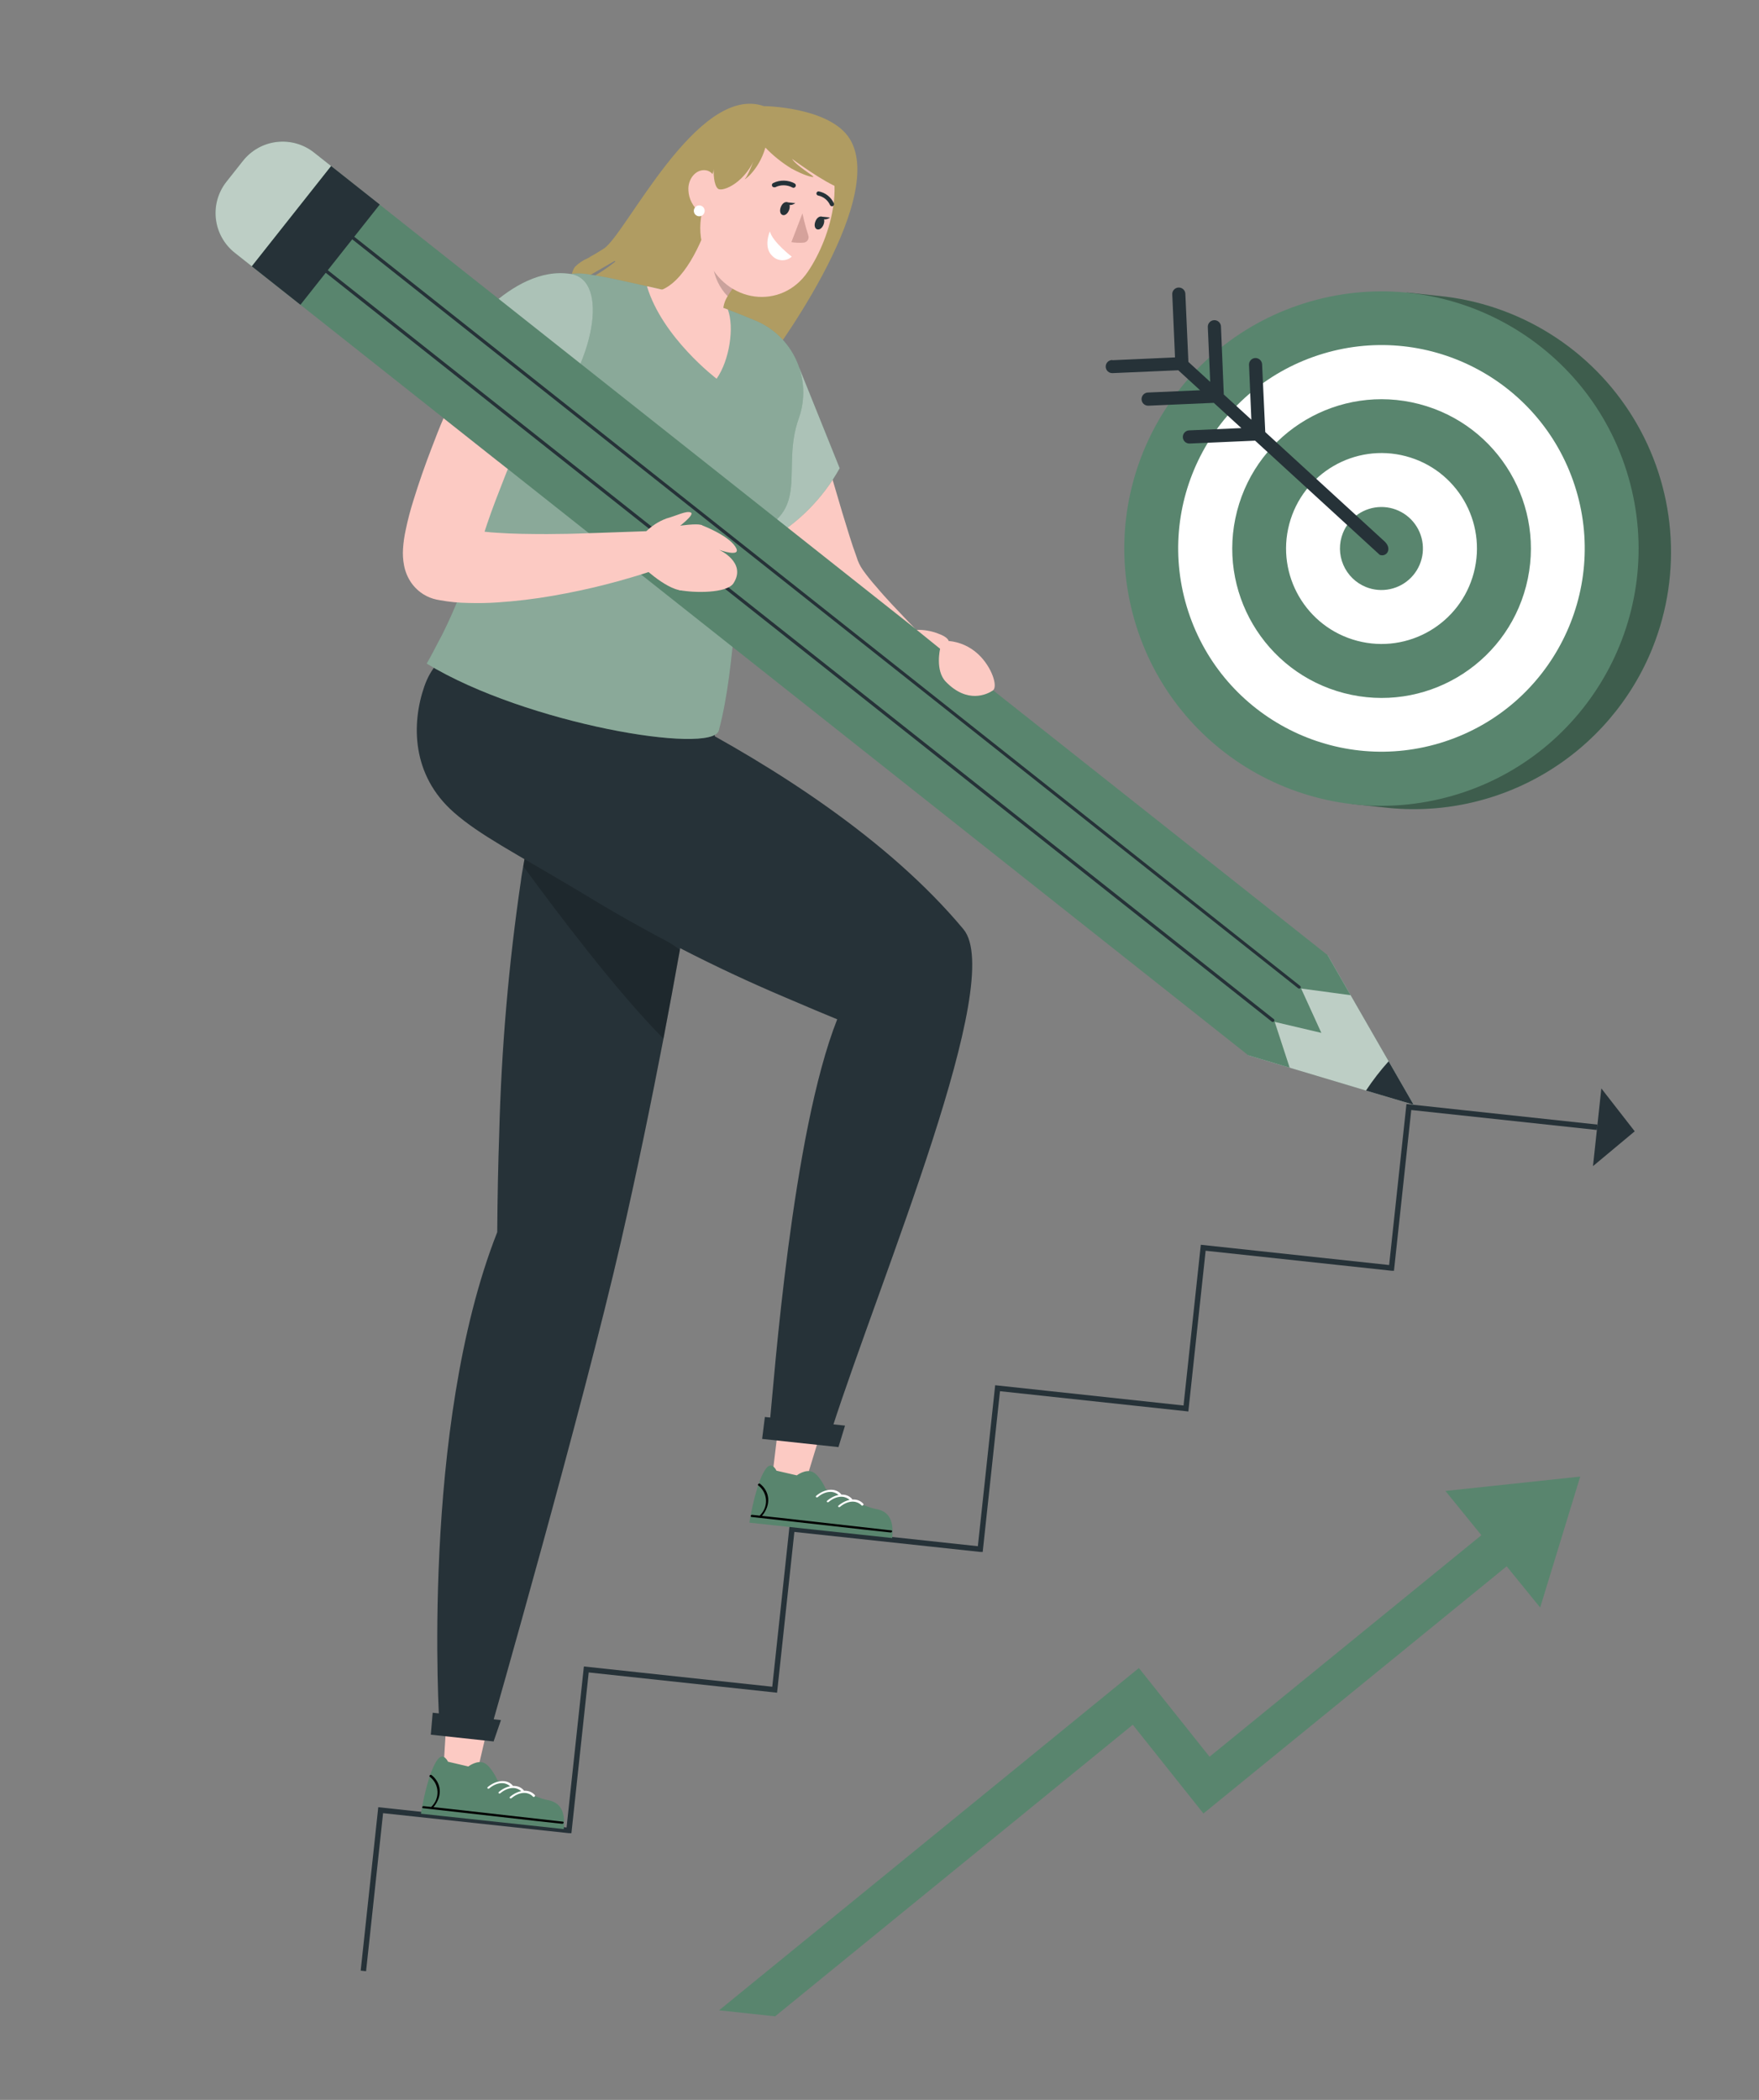 <svg width="155" height="185" viewBox="0 0 155 185" fill="none" xmlns="http://www.w3.org/2000/svg">
<rect x="0" y="0" width="155" height="185" fill="#808080" stroke="none"/>
<path d="M127.368 131.351L130.154 134.781L130.536 135.25L106.583 154.767L100.356 146.952L63.363 177.106L68.301 177.637L99.818 151.948L106.045 159.767L132.765 137.99L132.931 138.196L135.717 141.621L139.246 130.086L127.368 131.351Z" fill="#59856E"/>
<path d="M145.633 57.043C143.779 61.673 140.45 65.562 136.162 68.109C131.874 70.655 126.866 71.716 121.913 71.128L119.128 70.828L119.15 70.624C118.139 70.374 117.147 70.053 116.181 69.665C111.344 67.729 107.322 64.185 104.792 59.63C102.263 55.075 101.38 49.788 102.292 44.659C103.205 39.529 105.857 34.871 109.803 31.468C113.748 28.066 118.745 26.126 123.953 25.977L123.976 25.768L126.761 26.067C130.263 26.407 133.638 27.557 136.619 29.426C139.6 31.295 142.105 33.833 143.936 36.837C145.767 39.842 146.873 43.231 147.168 46.738C147.463 50.244 146.937 53.77 145.633 57.038L145.633 57.043Z" fill="#59856E"/>
<path opacity="0.3" d="M145.633 57.043C143.779 61.673 140.45 65.562 136.162 68.109C131.874 70.655 126.866 71.716 121.913 71.128L119.128 70.828L119.15 70.624C118.139 70.374 117.147 70.053 116.181 69.665C111.344 67.729 107.322 64.185 104.792 59.63C102.263 55.075 101.38 49.788 102.292 44.659C103.205 39.529 105.857 34.871 109.803 31.468C113.748 28.066 118.745 26.126 123.953 25.977L123.976 25.768L126.761 26.067C130.263 26.407 133.638 27.557 136.619 29.426C139.6 31.295 142.105 33.833 143.936 36.837C145.767 39.842 146.873 43.231 147.168 46.738C147.463 50.244 146.937 53.77 145.633 57.038L145.633 57.043Z" fill="black"/>
<path d="M128.006 70.1C140.029 66.635 146.966 54.079 143.5 42.056C140.035 30.034 127.479 23.097 115.456 26.562C103.433 30.028 96.496 42.584 99.962 54.606C103.428 66.629 115.983 73.566 128.006 70.1Z" fill="#59856E"/>
<path d="M127.289 65.336C136.692 62.267 141.825 52.156 138.756 42.754C135.687 33.352 125.576 28.218 116.174 31.288C106.772 34.357 101.638 44.467 104.708 53.87C107.777 63.272 117.887 68.405 127.289 65.336Z" fill="white"/>
<path d="M134.478 51.63C136.301 44.596 132.077 37.417 125.043 35.594C118.01 33.771 110.83 37.995 109.007 45.028C107.184 52.062 111.408 59.242 118.442 61.065C125.475 62.888 132.655 58.664 134.478 51.63Z" fill="#59856E"/>
<path d="M129.868 50.464C131.051 45.973 128.368 41.373 123.877 40.191C119.386 39.009 114.787 41.691 113.604 46.182C112.422 50.673 115.104 55.273 119.595 56.455C124.086 57.638 128.686 54.955 129.868 50.464Z" fill="white"/>
<path d="M120.371 51.719C121.042 51.988 121.778 52.051 122.486 51.901C123.193 51.752 123.841 51.396 124.346 50.878C124.851 50.361 125.191 49.705 125.324 48.994C125.456 48.284 125.375 47.549 125.091 46.885C124.806 46.22 124.331 45.654 123.725 45.26C123.119 44.865 122.41 44.658 121.687 44.667C120.964 44.675 120.26 44.897 119.663 45.306C119.066 45.714 118.604 46.29 118.335 46.961C117.976 47.863 117.988 48.869 118.37 49.761C118.752 50.653 119.471 51.357 120.371 51.719Z" fill="#59856E"/>
<path d="M98.013 31.735L103.541 31.488L103.299 25.962C103.291 25.884 103.3 25.805 103.324 25.73C103.348 25.656 103.387 25.587 103.439 25.528C103.49 25.469 103.553 25.421 103.624 25.387C103.695 25.353 103.772 25.334 103.85 25.331C103.928 25.327 104.007 25.34 104.08 25.368C104.153 25.395 104.22 25.438 104.276 25.492C104.333 25.547 104.378 25.612 104.408 25.684C104.438 25.757 104.454 25.834 104.453 25.913L104.719 31.885L106.641 33.644L106.43 28.813C106.423 28.66 106.477 28.509 106.581 28.396C106.684 28.282 106.829 28.214 106.983 28.207C107.137 28.2 107.287 28.254 107.401 28.358C107.514 28.462 107.582 28.607 107.589 28.76L107.839 34.754L110.268 36.977L110.062 32.147C110.058 32.071 110.068 31.995 110.094 31.924C110.119 31.853 110.158 31.787 110.209 31.731C110.26 31.674 110.321 31.629 110.389 31.596C110.458 31.564 110.532 31.546 110.608 31.542C110.76 31.536 110.908 31.59 111.021 31.692C111.134 31.794 111.203 31.936 111.213 32.088L111.493 38.066L122.045 47.736C122.699 48.407 122.147 49.107 121.576 48.878L110.599 38.821L104.835 39.076C104.681 39.083 104.531 39.028 104.417 38.925C104.304 38.821 104.236 38.676 104.229 38.522C104.222 38.369 104.276 38.218 104.38 38.105C104.484 37.991 104.628 37.923 104.782 37.916L109.386 37.714L106.957 35.491L101.198 35.742C101.044 35.749 100.894 35.694 100.78 35.591C100.667 35.487 100.599 35.342 100.592 35.188C100.585 35.035 100.639 34.885 100.743 34.771C100.847 34.657 100.991 34.589 101.145 34.582L105.749 34.38L103.828 32.62L98.064 32.871C97.986 32.878 97.908 32.869 97.833 32.845C97.758 32.821 97.689 32.782 97.63 32.73C97.571 32.679 97.523 32.616 97.49 32.545C97.456 32.474 97.436 32.398 97.433 32.319C97.43 32.241 97.442 32.163 97.47 32.089C97.498 32.016 97.54 31.949 97.595 31.893C97.649 31.836 97.715 31.792 97.787 31.761C97.859 31.731 97.937 31.716 98.016 31.716L98.013 31.735Z" fill="#263238"/>
<path d="M67.545 28.94C67.018 30.015 66.493 31.094 65.91 32.146C65.554 32.786 65.149 33.391 64.727 33.991C64.305 34.078 63.871 34.12 63.433 34.117C63.529 33.96 63.66 33.803 63.758 33.668C64.258 32.952 64.711 32.212 65.114 31.45C65.13 31.423 65.08 31.407 65.068 31.427C64.6 32.192 64.061 32.926 63.518 33.642C63.416 33.808 63.276 33.948 63.145 34.105C62.732 34.091 62.32 34.05 61.911 33.985C62.048 33.818 62.179 33.644 62.31 33.479C62.617 33.085 62.917 32.684 63.198 32.274C63.752 31.465 64.249 30.627 64.687 29.764C64.707 29.731 64.641 29.708 64.625 29.734C64.104 30.587 63.55 31.428 62.962 32.249C62.682 32.634 62.395 33.021 62.099 33.398C61.954 33.578 61.802 33.754 61.653 33.932C60.909 33.795 60.176 33.608 59.461 33.372C57.402 32.702 55.557 31.459 53.98 30.116C52.598 28.966 51.526 27.569 50.847 26.033C51.744 25.693 52.571 25.235 53.299 24.676C53.313 24.653 53.294 24.627 53.27 24.641C52.72 24.94 52.159 25.219 51.586 25.479C51.313 25.597 51.035 25.709 50.758 25.817L50.732 25.745C50.67 25.592 50.61 25.428 50.535 25.248C51.088 25.007 51.622 24.738 52.135 24.441C52.872 24.04 53.561 23.578 54.194 23.064C54.199 23.061 54.203 23.057 54.205 23.053C54.208 23.048 54.21 23.043 54.21 23.038C54.211 23.033 54.21 23.028 54.209 23.023C54.207 23.018 54.204 23.014 54.2 23.01C54.196 23.006 54.192 23.002 54.187 23C54.181 22.997 54.175 22.995 54.17 22.995C54.164 22.994 54.158 22.994 54.152 22.996C54.147 22.997 54.141 22.999 54.137 23.002C53.425 23.404 52.731 23.827 52.018 24.224C51.511 24.504 50.979 24.751 50.466 25.016C50.376 24.765 50.345 24.503 50.378 24.245C50.41 23.988 50.504 23.741 50.654 23.521C50.979 23.189 51.381 22.919 51.836 22.728C52.307 22.473 52.746 22.181 53.2 21.905C55.098 20.75 61.454 7.299 67.32 9.353C67.332 9.334 73.181 9.434 74.894 12.259C78.249 17.798 67.676 31.904 67.027 32.662C66.55 33.221 65.884 33.637 65.115 33.856C65.464 33.351 65.783 32.83 66.07 32.294C66.649 31.198 67.157 30.074 67.594 28.926C67.589 28.924 67.584 28.922 67.579 28.922C67.574 28.921 67.57 28.922 67.565 28.923C67.56 28.925 67.556 28.927 67.552 28.93C67.549 28.933 67.546 28.936 67.545 28.94Z" fill="#B09C62"/>
<path d="M65.865 9.803C65.007 9.953 64.202 10.262 63.503 10.709C62.8 11.144 62.156 11.646 61.582 12.205C60.425 13.319 59.389 14.524 58.485 15.806C57.572 17.088 56.731 18.417 55.768 19.696C55.28 20.333 54.723 20.927 54.104 21.47C53.485 22.017 52.72 22.423 51.873 22.654C52.672 22.355 53.38 21.905 53.949 21.336C54.526 20.778 55.039 20.172 55.482 19.526C56.405 18.253 57.208 16.901 58.144 15.613C59.056 14.309 60.125 13.095 61.333 11.99C61.946 11.44 62.631 10.954 63.374 10.54C64.123 10.129 64.975 9.877 65.865 9.803Z" fill="#B09C62"/>
<path d="M32.258 173.661L31.783 173.61L33.332 159.213L49.925 160.998L51.451 146.814L68.05 148.6L69.573 134.435L86.167 136.22L87.693 122.037L104.291 123.823L105.814 109.663L122.408 111.448L123.934 97.264L140.765 99.075L140.714 99.55L124.358 97.791L122.834 111.955L122.594 111.949L106.239 110.189L104.715 124.349L88.117 122.563L86.593 136.728L86.353 136.721L69.998 134.962L68.474 149.126L51.876 147.341L50.352 161.501L50.112 161.499L33.756 159.739L32.258 173.661Z" fill="#263238"/>
<path d="M144.048 99.668L140.371 102.735L141.108 95.89L144.048 99.668Z" fill="#263238"/>
<path d="M70.535 32.888C71.398 35.596 72.202 38.356 73.019 41.084L74.221 45.161C74.635 46.494 75.034 47.873 75.472 49.041C75.594 49.468 75.788 49.87 76.045 50.233C76.411 50.743 76.805 51.233 77.224 51.701C78.076 52.725 79.067 53.741 80.039 54.768L86.004 60.906L83.941 63.502C81.445 61.944 79.038 60.31 76.698 58.515C75.52 57.619 74.371 56.683 73.216 55.664C72.606 55.124 72.025 54.551 71.477 53.948C71.132 53.572 70.817 53.17 70.534 52.746L70.31 52.366L70.139 52.04C70.023 51.821 69.945 51.649 69.847 51.446C69.495 50.696 69.204 50.001 68.919 49.302C68.633 48.603 68.361 47.915 68.108 47.225C67.598 45.843 67.102 44.467 66.63 43.084C65.702 40.321 64.849 37.565 64.1 34.744L70.535 32.888Z" fill="#FCCAC3"/>
<path d="M70.452 32.456L73.992 41.251C72.51 43.902 70.331 46.099 67.692 47.603L64.921 43.602L70.452 32.456Z" fill="#59856E"/>
<g opacity="0.5">
<path d="M70.452 32.456L73.992 41.251C72.51 43.902 70.331 46.099 67.692 47.603L64.921 43.602L70.452 32.456Z" fill="white"/>
</g>
<path d="M70.361 22.445C70.278 22.678 70.128 22.881 69.93 23.028C69.732 23.176 69.494 23.262 69.248 23.274C69.001 23.286 68.756 23.225 68.544 23.098C68.332 22.971 68.162 22.784 68.057 22.561C67.951 22.338 67.914 22.088 67.951 21.844C67.987 21.599 68.095 21.371 68.261 21.188C68.428 21.006 68.644 20.876 68.884 20.817C69.124 20.757 69.376 20.77 69.609 20.854C69.919 20.966 70.172 21.196 70.313 21.494C70.454 21.793 70.471 22.134 70.361 22.445Z" fill="white"/>
<path d="M39.398 150.605L39.061 156.103L41.985 156.417L43.239 151.018L39.398 150.605Z" fill="#FCCAC3"/>
<path d="M49.675 161.139C49.867 159.357 49.201 158.747 48.229 158.579C47.256 158.412 43.83 156.827 43.83 156.827C43.83 156.827 43.301 155.626 42.679 155.323C42.058 155.021 41.267 155.624 41.267 155.624L39.475 155.205C39.475 155.205 39.087 154.341 38.569 155.006C37.756 156.039 37.199 159.071 37.093 159.786L49.675 161.139Z" fill="#59856E"/>
<path d="M49.533 160.672L47.251 160.426L37.275 159.3C37.147 159.286 37.21 159.101 37.338 159.12L38.013 159.192C38.013 159.192 38.013 159.192 38.016 159.164C38.198 158.991 38.34 158.78 38.433 158.546C38.526 158.313 38.566 158.062 38.552 157.811C38.538 157.56 38.469 157.315 38.351 157.093C38.232 156.872 38.067 156.678 37.867 156.527C37.773 156.459 37.933 156.308 38.022 156.38C38.865 157.038 39.049 158.188 38.199 159.207L39.624 159.361L49.601 160.487C49.724 160.505 49.656 160.69 49.533 160.672Z" fill="black"/>
<path d="M43.118 157.549C43.758 157.012 44.551 156.924 45.011 157.43C45.083 157.515 45.239 157.364 45.166 157.284C44.637 156.703 43.71 156.829 42.981 157.438C42.875 157.528 43.012 157.638 43.118 157.549Z" fill="white"/>
<path d="M44.096 157.976C44.736 157.439 45.529 157.351 45.988 157.862C46.062 157.942 46.217 157.791 46.144 157.711C45.615 157.13 44.688 157.256 43.964 157.866C43.858 157.955 43.99 158.066 44.096 157.976Z" fill="white"/>
<path d="M45.083 158.409C45.723 157.868 46.516 157.785 46.976 158.291C47.049 158.371 47.205 158.219 47.127 158.139C46.603 157.558 45.676 157.685 44.947 158.294C44.841 158.383 44.978 158.494 45.083 158.409Z" fill="white"/>
<path d="M63.427 61.689C63.427 61.689 62.196 70.856 59.913 83.674C59.468 86.155 58.983 88.781 58.464 91.505C57.375 97.157 56.126 103.226 54.72 109.373C51.324 124.178 43.262 152.323 43.262 152.323L38.721 151.936C38.721 151.936 37.019 125.788 43.816 108.551C43.838 105.447 43.896 102.54 43.992 99.809C44.181 92.381 44.818 84.97 45.899 77.618C45.947 77.171 46.037 76.738 46.107 76.313C46.226 75.605 46.352 74.921 46.476 74.266C46.673 73.196 46.886 72.199 47.091 71.274C49.053 62.643 51.154 60.321 51.154 60.321L63.427 61.689Z" fill="#263238"/>
<g opacity="0.2">
<path d="M59.913 83.674C59.468 86.155 58.983 88.781 58.464 91.505C54.294 87.32 48.827 80.034 46.107 76.313C46.226 75.605 46.352 74.921 46.476 74.266L59.913 83.674Z" fill="black"/>
</g>
<path d="M67.816 125.524L73.289 125.954C77.712 112.236 88.668 86.383 84.894 81.861C71.658 65.988 44.463 56.24 44.463 56.24C41.021 56.547 38.475 57.331 37.385 60.489C36.262 63.733 36.248 68.285 39.996 71.573C42.284 73.584 45.259 75.073 51.169 78.598C56.931 82.132 62.95 85.228 69.174 87.863C71.625 88.91 72.444 89.253 73.774 89.8C69.8 99.835 68.215 121.499 67.816 125.524Z" fill="#263238"/>
<path d="M68.632 125.261L68.008 130.44L70.926 130.754L72.478 125.675L68.632 125.261Z" fill="#FCCAC3"/>
<path d="M73.884 127.489L74.463 125.595L67.399 124.835L67.158 126.766L73.884 127.489Z" fill="#263238"/>
<path d="M78.619 135.5C78.811 133.713 78.141 133.102 77.173 132.94C76.204 132.778 72.77 131.183 72.77 131.183C72.77 131.183 72.245 129.982 71.618 129.684C70.992 129.385 70.212 129.979 70.212 129.979L68.419 129.565C68.419 129.565 68.032 128.697 67.513 129.362C66.7 130.395 66.143 133.432 66.037 134.146L78.619 135.5Z" fill="#59856E"/>
<path d="M78.479 135.009L76.198 134.763L66.221 133.642C66.093 133.628 66.156 133.438 66.284 133.456L66.959 133.529C66.957 133.519 66.958 133.509 66.962 133.5C67.144 133.327 67.287 133.117 67.379 132.883C67.472 132.65 67.513 132.399 67.499 132.148C67.484 131.897 67.416 131.652 67.297 131.43C67.179 131.209 67.014 131.015 66.813 130.864C66.719 130.796 66.88 130.645 66.968 130.717C67.806 131.375 67.995 132.525 67.144 133.549L68.57 133.702L78.547 134.828C78.67 134.842 78.602 135.027 78.479 135.009Z" fill="black"/>
<path d="M72.064 131.89C72.704 131.349 73.497 131.261 73.957 131.772C74.03 131.852 74.186 131.7 74.108 131.62C73.584 131.039 72.656 131.166 71.927 131.775C71.821 131.864 71.959 131.975 72.064 131.89Z" fill="white"/>
<path d="M73.028 132.316C73.668 131.774 74.461 131.691 74.921 132.198C74.994 132.278 75.149 132.131 75.076 132.046C74.547 131.465 73.62 131.596 72.895 132.206C72.785 132.295 72.922 132.401 73.028 132.316Z" fill="white"/>
<path d="M74.025 132.746C74.669 132.209 75.462 132.121 75.922 132.628C75.996 132.708 76.146 132.56 76.073 132.48C75.549 131.895 74.622 132.026 73.893 132.635C73.787 132.725 73.919 132.835 74.025 132.746Z" fill="white"/>
<path d="M43.495 153.421L44.144 151.538L38.127 150.891L37.962 152.825L43.495 153.421Z" fill="#263238"/>
<path d="M37.598 58.463C46.37 63.806 62.773 66.518 63.342 64.358C64.957 58.281 64.57 50.926 66.204 47.097C71.566 45.029 68.77 41.386 70.388 36.853C70.978 35.191 70.903 33.366 70.181 31.757C69.458 30.149 68.143 28.881 66.508 28.219C65.726 27.894 64.91 27.566 64.107 27.258L63.616 27.08C61.449 26.313 59.233 25.689 56.984 25.213C56.168 25.024 55.313 24.841 54.425 24.644C53.538 24.448 52.66 24.291 51.828 24.163C51.093 24.043 50.341 24.075 49.619 24.258C48.897 24.44 48.221 24.768 47.631 25.223C47.041 25.677 46.551 26.248 46.191 26.9C45.83 27.551 45.608 28.27 45.536 29.011C45.201 33.249 44.587 37.46 43.699 41.617C43.515 42.478 43.325 43.303 43.123 44.109C42.433 46.954 41.556 49.751 40.496 52.481C40.48 52.533 40.46 52.584 40.437 52.633C40 53.715 39.56 54.704 39.117 55.602C38.981 55.886 38.842 56.154 38.698 56.413C38.415 56.95 37.909 57.939 37.598 58.463Z" fill="#59856E"/>
<g opacity="0.3">
<path d="M37.598 58.463C46.37 63.806 62.773 66.518 63.342 64.358C64.957 58.281 64.57 50.926 66.204 47.097C71.566 45.029 68.77 41.386 70.388 36.853C70.978 35.191 70.903 33.366 70.181 31.757C69.458 30.149 68.143 28.881 66.508 28.219C65.726 27.894 64.91 27.566 64.107 27.258L63.616 27.08C61.449 26.313 59.233 25.689 56.984 25.213C56.168 25.024 55.313 24.841 54.425 24.644C53.538 24.448 52.66 24.291 51.828 24.163C51.093 24.043 50.341 24.075 49.619 24.258C48.897 24.44 48.221 24.768 47.631 25.223C47.041 25.677 46.551 26.248 46.191 26.9C45.83 27.551 45.608 28.27 45.536 29.011C45.201 33.249 44.587 37.46 43.699 41.617C43.515 42.478 43.325 43.303 43.123 44.109C42.433 46.954 41.556 49.751 40.496 52.481C40.48 52.533 40.46 52.584 40.437 52.633C40 53.715 39.56 54.704 39.117 55.602C38.981 55.886 38.842 56.154 38.698 56.413C38.415 56.95 37.909 57.939 37.598 58.463Z" fill="white"/>
</g>
<path d="M40.193 30.321C40.193 30.321 44.975 23.277 50.301 24.138C53.704 24.687 52.439 31.975 48.039 37.079C44.645 35.281 42.181 33.295 40.193 30.321Z" fill="#59856E"/>
<g opacity="0.5">
<path d="M40.193 30.321C40.193 30.321 44.975 23.277 50.301 24.138C53.704 24.687 52.439 31.975 48.039 37.079C44.645 35.281 42.181 33.295 40.193 30.321Z" fill="white"/>
</g>
<path d="M57.008 25.216C58.354 29.736 63.146 33.367 63.146 33.367C64.283 31.744 64.722 28.82 64.135 27.266L63.644 27.088C61.476 26.318 59.259 25.693 57.008 25.216Z" fill="#FCCAC3"/>
<path d="M63.923 28.469C63.926 28.538 63.94 28.606 63.964 28.671C64.453 30.07 63.352 31.009 62.047 30.585C61.92 30.547 61.797 30.5 61.677 30.444C61.22 30.236 60.839 29.891 60.586 29.457C59.817 28.122 58.946 26.848 57.981 25.647C60.23 25.038 61.842 21.403 62.579 19.069L64.764 23.737L65.137 24.739C64.741 25.153 64.396 25.613 64.11 26.109C63.888 26.458 63.755 26.855 63.723 27.266C63.69 27.678 63.759 28.091 63.923 28.469Z" fill="#FCCAC3"/>
<g opacity="0.2">
<path d="M64.12 26.101C64.406 25.605 64.751 25.144 65.148 24.731L64.775 23.729L62.814 23.321C62.928 24.367 63.388 25.346 64.12 26.101Z" fill="black"/>
</g>
<path d="M62.992 14.694C61.776 18.531 61.181 20.125 62.296 22.765C63.975 26.734 68.862 27.347 71.18 23.947C73.265 20.882 74.903 15.125 71.88 12.251C68.857 9.378 64.207 10.858 62.992 14.694Z" fill="#FCCAC3"/>
<path d="M68.156 16.476C68.18 16.491 68.207 16.5 68.235 16.503C68.263 16.506 68.291 16.503 68.318 16.494C68.55 16.379 68.805 16.321 69.064 16.324C69.323 16.327 69.577 16.39 69.807 16.51C69.83 16.525 69.856 16.535 69.883 16.541C69.911 16.546 69.939 16.545 69.966 16.539C69.993 16.533 70.019 16.521 70.041 16.505C70.064 16.488 70.082 16.468 70.097 16.444C70.111 16.42 70.12 16.394 70.124 16.366C70.128 16.338 70.126 16.311 70.119 16.284C70.111 16.257 70.098 16.232 70.081 16.21C70.064 16.188 70.042 16.17 70.018 16.157C69.729 16.003 69.408 15.919 69.081 15.913C68.754 15.907 68.43 15.979 68.136 16.123C68.111 16.134 68.089 16.149 68.07 16.169C68.051 16.189 68.037 16.213 68.028 16.238C68.019 16.264 68.015 16.291 68.017 16.319C68.019 16.346 68.027 16.372 68.04 16.396C68.065 16.443 68.105 16.479 68.154 16.5" fill="#263238"/>
<path d="M73.254 18.164C73.276 18.172 73.3 18.176 73.323 18.174C73.346 18.172 73.369 18.166 73.39 18.155C73.412 18.145 73.432 18.131 73.448 18.113C73.465 18.095 73.478 18.074 73.486 18.051C73.494 18.028 73.498 18.004 73.497 17.98C73.496 17.955 73.489 17.931 73.479 17.91C73.357 17.641 73.173 17.406 72.942 17.224C72.71 17.041 72.438 16.918 72.149 16.863C72.125 16.859 72.1 16.861 72.077 16.867C72.053 16.874 72.032 16.885 72.013 16.9C71.993 16.915 71.978 16.933 71.966 16.954C71.954 16.976 71.947 16.999 71.944 17.023C71.941 17.047 71.942 17.072 71.949 17.095C71.955 17.119 71.966 17.14 71.981 17.16C71.996 17.179 72.015 17.195 72.036 17.206C72.057 17.218 72.081 17.225 72.105 17.228C72.332 17.277 72.545 17.378 72.725 17.525C72.906 17.671 73.049 17.858 73.144 18.071C73.155 18.093 73.171 18.113 73.19 18.129C73.209 18.145 73.23 18.157 73.254 18.164Z" fill="#263238"/>
<path d="M69.77 22.612C69.77 22.612 68.069 21.309 67.841 20.385C67.841 20.385 67.209 21.798 68.086 22.58C68.311 22.798 68.609 22.922 68.922 22.928C69.235 22.934 69.538 22.821 69.77 22.612Z" fill="white"/>
<path d="M68.803 18.243C68.683 18.548 68.737 18.856 68.949 18.937C69.162 19.017 69.408 18.828 69.528 18.518C69.648 18.209 69.594 17.905 69.377 17.824C69.159 17.743 68.923 17.934 68.803 18.243Z" fill="#263238"/>
<path d="M71.849 19.513C71.73 19.818 71.783 20.127 71.996 20.202C72.209 20.278 72.45 20.093 72.57 19.783C72.69 19.474 72.636 19.17 72.423 19.094C72.21 19.018 71.964 19.204 71.849 19.513Z" fill="#263238"/>
<path d="M72.329 19.079L73.141 19.167C73.141 19.167 72.544 19.583 72.329 19.079Z" fill="#263238"/>
<path d="M70.71 18.799C70.71 18.799 70.923 19.813 71.223 20.735C71.248 20.804 71.258 20.879 71.249 20.953C71.241 21.026 71.216 21.098 71.176 21.16C71.135 21.222 71.081 21.274 71.017 21.312C70.953 21.35 70.881 21.372 70.807 21.377C70.449 21.403 70.09 21.389 69.735 21.334L70.71 18.799Z" fill="#D5A29B"/>
<path d="M60.662 16.776C60.679 17.142 60.774 17.5 60.941 17.826C61.107 18.152 61.341 18.439 61.626 18.668C62.369 19.229 63.134 18.465 63.258 17.45C63.356 16.532 63.116 15.146 62.213 15.005C61.31 14.865 60.594 15.793 60.663 16.762" fill="#FCCAC3"/>
<path d="M62.092 18.627C62.082 18.722 62.044 18.812 61.982 18.885C61.92 18.957 61.838 19.01 61.746 19.036C61.654 19.062 61.556 19.059 61.465 19.029C61.375 18.998 61.295 18.942 61.237 18.866C61.179 18.79 61.145 18.698 61.14 18.603C61.134 18.508 61.158 18.413 61.207 18.331C61.255 18.248 61.328 18.183 61.414 18.142C61.501 18.102 61.598 18.088 61.692 18.103C61.813 18.122 61.922 18.188 61.997 18.285C62.072 18.383 62.106 18.505 62.092 18.627Z" fill="white"/>
<path d="M69.272 17.813L70.085 17.9C70.085 17.9 69.492 18.317 69.272 17.813Z" fill="#263238"/>
<path d="M110 92.972L124.562 97.322L116.984 84.145L110 92.972Z" fill="#59856E"/>
<g opacity="0.6">
<path d="M116.984 84.145L122.363 93.499L124.562 97.322L120.383 96.079L109.995 92.971L116.984 84.145Z" fill="white"/>
</g>
<path d="M122.363 93.499L124.562 97.322L120.369 96.078C120.968 95.169 121.635 94.307 122.363 93.499Z" fill="#263238"/>
<path d="M29.159 14.627L116.984 84.145L119.013 87.676L114.653 87.087L116.434 90.995L112.326 90.029L113.643 94.061L109.995 92.971L22.175 23.449L29.159 14.627Z" fill="#59856E"/>
<path d="M29.161 14.618L22.174 23.446L26.474 26.849L33.461 18.021L29.161 14.618Z" fill="#263238"/>
<path d="M19.956 16.009L21.413 14.168C22.146 13.242 23.218 12.644 24.391 12.508C25.565 12.371 26.745 12.706 27.672 13.44L29.171 14.626L22.184 23.454L20.684 22.267C19.758 21.534 19.161 20.463 19.024 19.289C18.887 18.115 19.223 16.935 19.956 16.009Z" fill="#59856E"/>
<g opacity="0.6">
<path d="M19.956 16.009L21.413 14.168C22.146 13.242 23.218 12.644 24.391 12.508C25.565 12.371 26.745 12.706 27.672 13.44L29.171 14.626L22.184 23.454L20.684 22.268C19.758 21.534 19.161 20.463 19.024 19.289C18.887 18.115 19.223 16.935 19.956 16.009Z" fill="white"/>
</g>
<path d="M112.269 89.98C112.245 90.008 112.211 90.027 112.174 90.032C112.137 90.037 112.1 90.028 112.069 90.006L28.695 24.026C28.666 24.001 28.647 23.966 28.643 23.928C28.639 23.89 28.65 23.851 28.674 23.821C28.698 23.791 28.734 23.773 28.772 23.768C28.81 23.765 28.849 23.776 28.878 23.8L112.247 89.785C112.275 89.808 112.294 89.841 112.298 89.878C112.302 89.914 112.292 89.951 112.269 89.98Z" fill="#263238"/>
<path d="M114.6 87.043C114.575 87.072 114.54 87.091 114.502 87.095C114.464 87.1 114.426 87.091 114.395 87.069L31.041 21.085C31.012 21.061 30.993 21.026 30.989 20.988C30.985 20.949 30.996 20.911 31.02 20.881C31.031 20.866 31.045 20.854 31.062 20.845C31.078 20.835 31.096 20.829 31.115 20.828C31.133 20.825 31.152 20.827 31.17 20.833C31.188 20.838 31.205 20.847 31.219 20.859L114.571 86.862C114.597 86.883 114.614 86.913 114.619 86.947C114.625 86.98 114.618 87.014 114.6 87.043Z" fill="#263238"/>
<path d="M57.938 50.136C57.439 50.308 56.965 50.464 56.488 50.61C56.209 50.7 55.936 50.781 55.658 50.862C54.898 51.088 54.134 51.304 53.364 51.495C51.831 51.888 50.276 52.216 48.693 52.492C47.081 52.772 45.455 52.966 43.822 53.074C42.984 53.133 42.137 53.143 41.25 53.12C40.412 53.108 39.576 53.026 38.752 52.875L38.446 52.818C38.056 52.733 37.684 52.584 37.344 52.377C36.911 52.112 36.536 51.761 36.243 51.345C35.923 50.881 35.705 50.355 35.602 49.8C35.51 49.322 35.48 48.834 35.513 48.348C35.55 47.791 35.629 47.237 35.749 46.691C35.928 45.822 36.152 44.964 36.42 44.118C36.916 42.503 37.455 40.975 38.029 39.483C38.37 38.597 38.7 37.719 39.082 36.846L44.749 41.331C44.653 41.552 44.565 41.792 44.48 42C43.924 43.416 43.368 44.828 42.907 46.206C42.836 46.419 42.765 46.633 42.699 46.842C43.061 46.881 43.431 46.921 43.805 46.937C45.236 47.038 46.678 47.049 48.187 47.053C49.413 47.05 50.652 47.025 51.898 46.971L52.704 46.947L57.26 46.788L57.938 50.136Z" fill="#FCCAC3"/>
<path d="M56.896 46.816C56.896 46.816 60.931 46.005 61.766 46.239C62.676 46.501 61.88 51.353 60.63 51.935C59.379 52.517 56.79 50.08 56.79 50.08L56.896 46.816Z" fill="#FCCAC3"/>
<path d="M56.896 46.86C57.413 46.337 58.037 45.933 58.726 45.677C59.632 45.433 60.48 44.966 60.874 45.153C61.267 45.34 59.684 46.511 59.684 46.511L56.896 46.86Z" fill="#FCCAC3"/>
<path d="M61.748 46.237C61.748 46.237 64.102 47.101 64.792 48.152C65.482 49.202 63.371 48.441 63.371 48.441C63.371 48.441 65.816 49.541 64.637 51.38C64.059 52.28 61.148 52.255 59.831 51.979C59.827 51.979 60.174 47.905 61.748 46.237Z" fill="#FCCAC3"/>
<path d="M83.592 56.468C83.592 56.468 83.56 56.133 82.671 55.821C82.07 55.584 81.428 55.472 80.783 55.493L82.84 57.157C82.84 57.157 82.388 59.075 83.34 60.057C85.253 62.032 86.986 61.166 87.478 60.839C87.97 60.512 87.4 58.743 86.184 57.622C85.472 56.961 84.56 56.555 83.592 56.468Z" fill="#FCCAC3"/>
<path d="M63.375 16.677C64.025 16.818 66.09 15.76 66.815 13.114C66.815 13.114 65.97 15.431 65.671 15.727C65.372 16.023 66.827 15.124 67.446 13.004C68.114 13.702 68.884 14.321 69.733 14.843C70.845 15.448 71.573 15.633 71.675 15.585C71.778 15.537 70.154 14.592 69.799 13.998C69.799 13.998 72.635 16.105 74.065 16.594C74.231 16.647 75.18 13.748 73.25 11.887C71.32 10.025 67.418 10.416 66.257 10.963C66.257 10.963 65.737 10.843 64.155 11.935C62.574 13.027 62.67 16.524 63.375 16.677Z" fill="#B09C62"/>
</svg>
